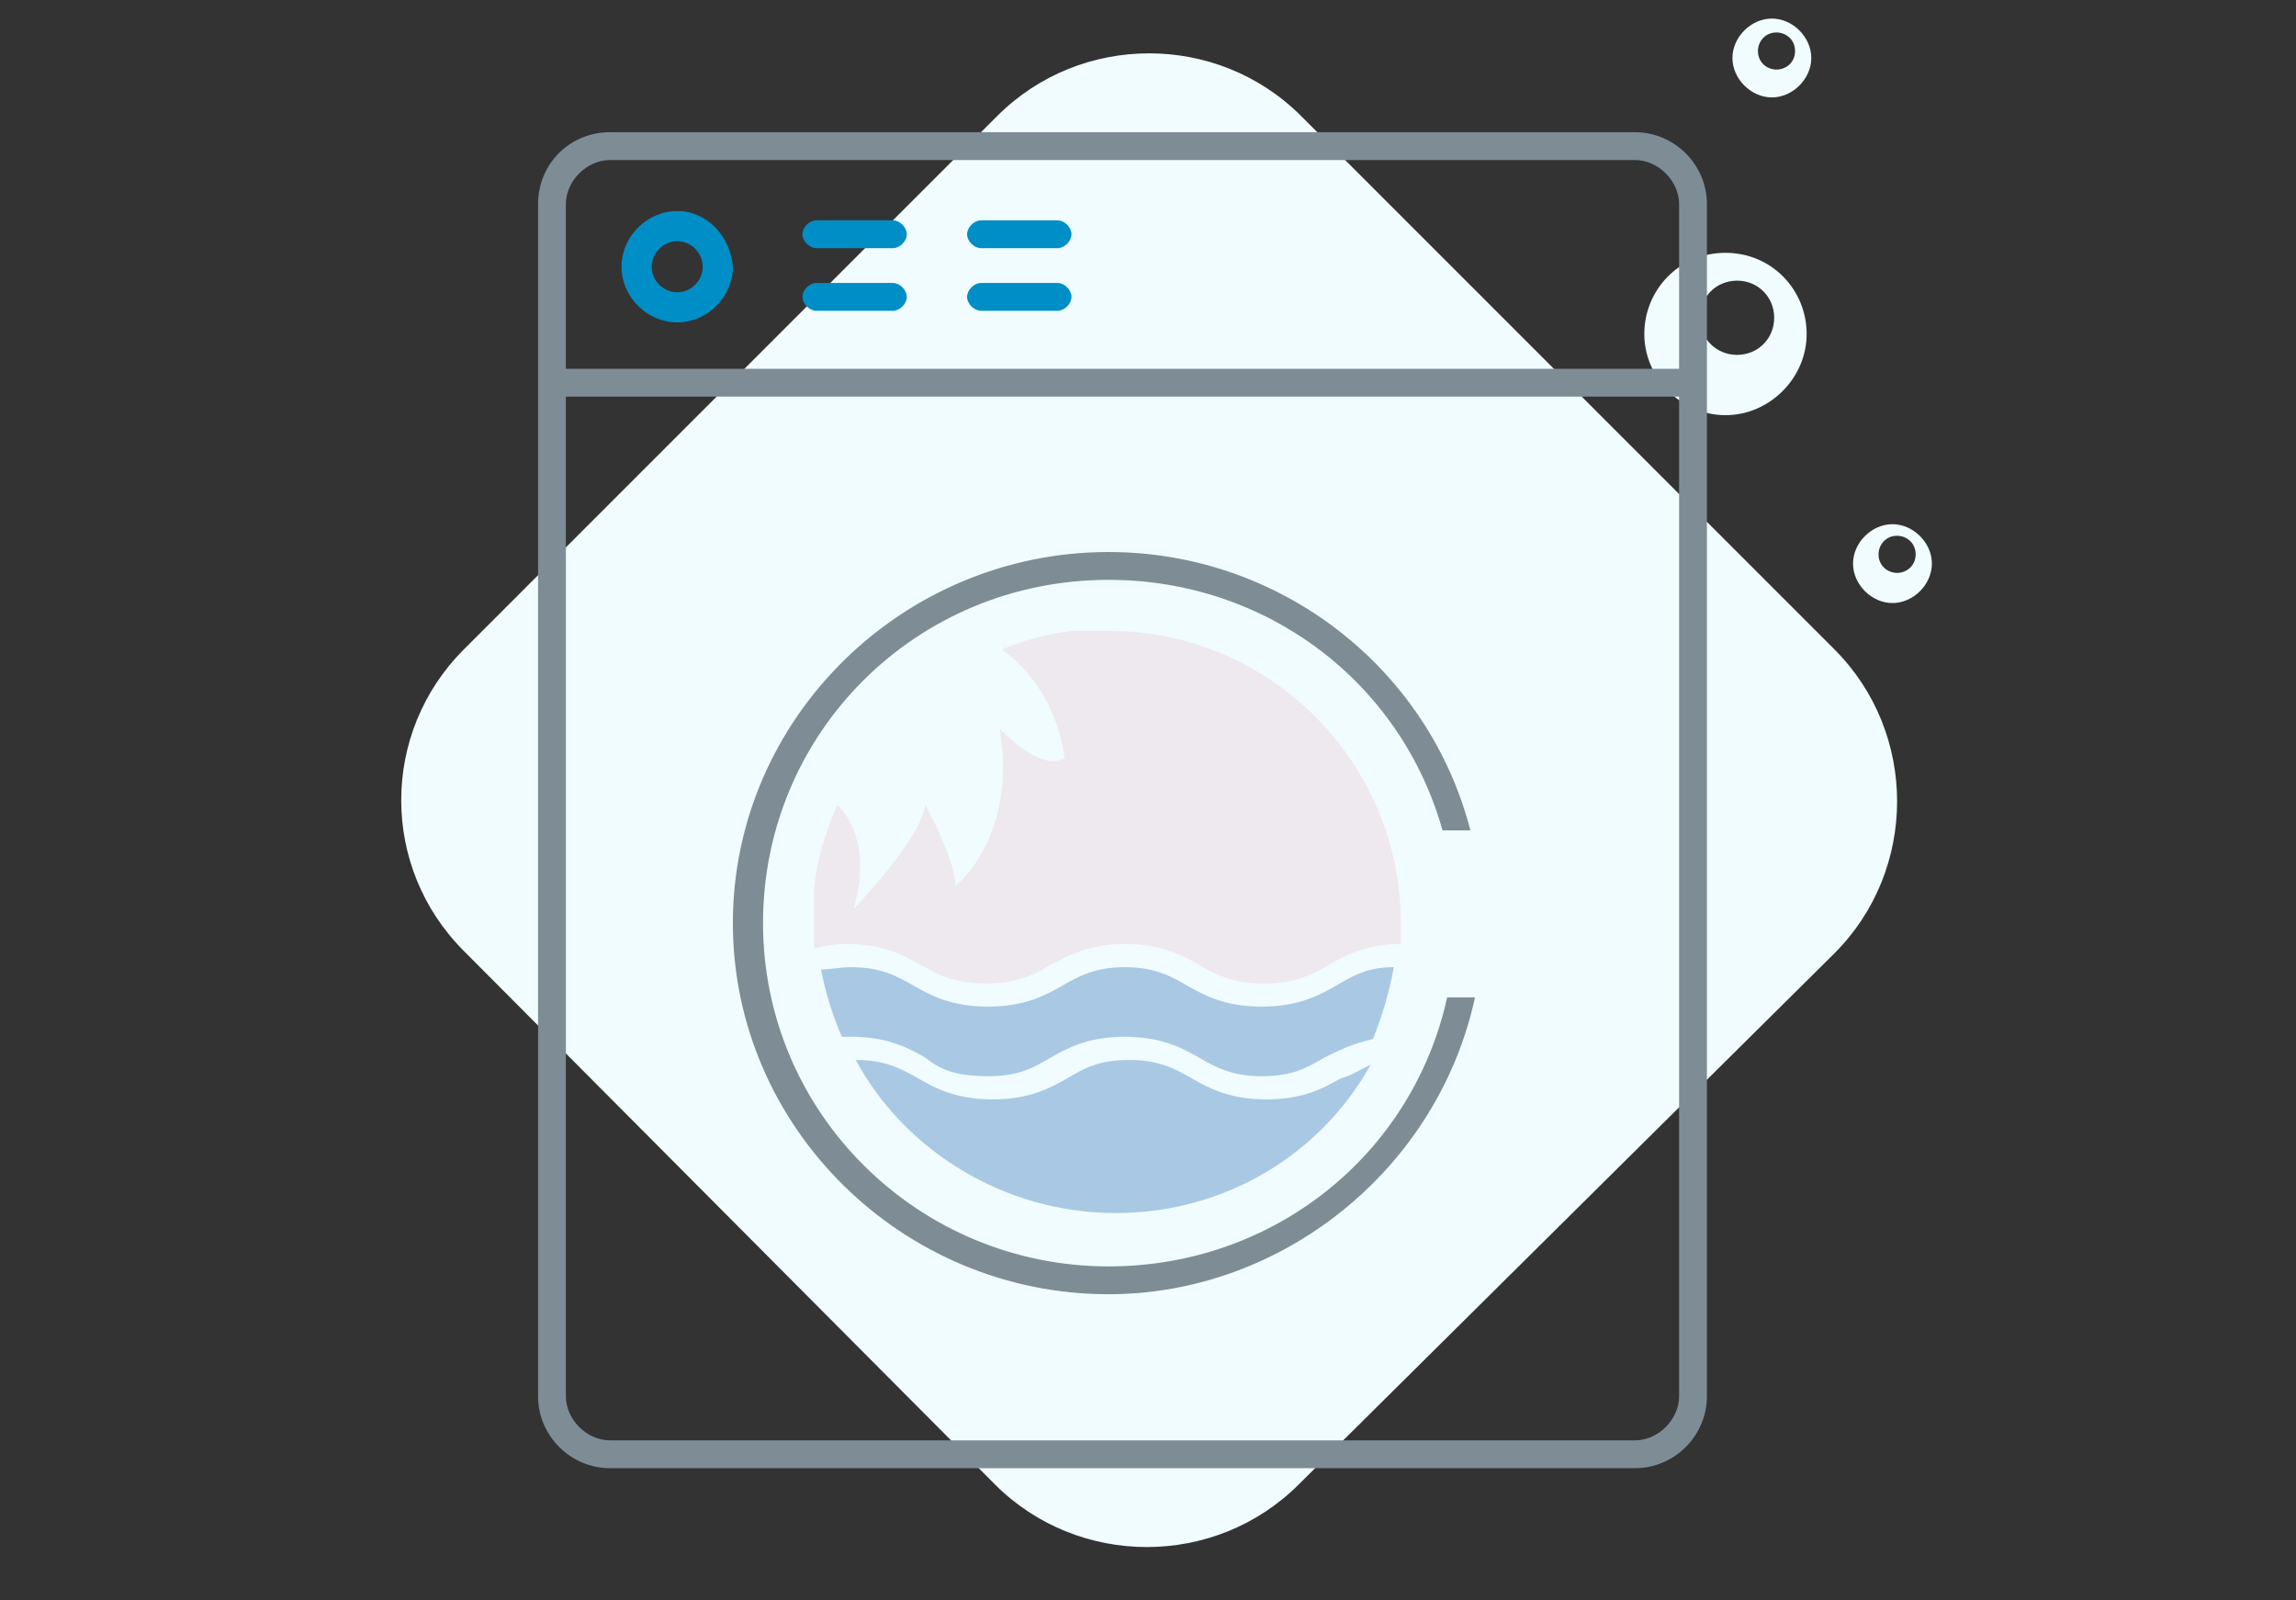 <?xml version="1.0" encoding="utf-8"?>
<!-- Generator: Adobe Illustrator 25.1.0, SVG Export Plug-In . SVG Version: 6.00 Build 0)  -->
<svg version="1.1" id="Layer_1" xmlns="http://www.w3.org/2000/svg" xmlns:xlink="http://www.w3.org/1999/xlink" x="0px" y="0px"
	 viewBox="0 0 99 69" style="enable-background:new 0 0 99 69;" xml:space="preserve">
<rect x="0" y="0" width="99" height="69" fill="#333333" stroke="none"/>
<style type="text/css">
	.st0{fill:#F0FCFF;}
	.st1{fill:#7E8C96;}
	.st2{fill:#008EC6;}
	.st3{opacity:0.3;}
	.st4{fill:#034EA1;}
	.st5{opacity:8.000000e-02;fill:#DB0032;enable-background:new    ;}
</style>
<path class="st0" d="M20,28L43,5c3.6-3.6,9.5-3.6,13.1,0l23,23c3.6,3.6,3.6,9.5,0,13.1L56,64c-3.6,3.6-9.5,3.6-13.1,0L20,41
	C16.4,37.4,16.4,31.6,20,28z"/>
<path class="st0" d="M74.4,10.9c-2,0-3.5,1.6-3.5,3.5s1.6,3.5,3.5,3.5s3.5-1.6,3.5-3.5S76.4,10.9,74.4,10.9L74.4,10.9z M74.9,15.3
	c-0.9,0-1.6-0.7-1.6-1.6s0.7-1.6,1.6-1.6s1.6,0.7,1.6,1.6l0,0C76.5,14.6,75.8,15.3,74.9,15.3z"/>
<path class="st0" d="M81.6,22.6c-0.9,0-1.7,0.8-1.7,1.7c0,0.9,0.8,1.7,1.7,1.7s1.7-0.8,1.7-1.7C83.3,23.4,82.5,22.6,81.6,22.6
	L81.6,22.6z M81.8,24.7c-0.4,0-0.8-0.3-0.8-0.8l0,0c0-0.4,0.3-0.8,0.8-0.8c0.4,0,0.8,0.3,0.8,0.8S82.2,24.7,81.8,24.7z"/>
<path class="st0" d="M76.4,0.8c-0.9,0-1.7,0.8-1.7,1.7s0.8,1.7,1.7,1.7s1.7-0.8,1.7-1.7S77.3,0.8,76.4,0.8L76.4,0.8z M76.6,3
	c-0.4,0-0.8-0.3-0.8-0.8c0-0.4,0.3-0.8,0.8-0.8c0.4,0,0.8,0.3,0.8,0.8S77,3,76.6,3L76.6,3z"/>
<path class="st1" d="M26.3,63.3c-1.7,0-3.1-1.4-3.1-3.1V8.8c0-0.8,0.3-1.6,0.9-2.2s1.4-0.9,2.2-0.9h44.2c1.7,0,3.1,1.4,3.1,3.1v51.4
	c0,1.7-1.4,3.1-3.1,3.1H26.3z M24.4,60.2c0,1,0.9,1.9,1.9,1.9h44.2c1,0,1.9-0.9,1.9-1.9V17.1h-48C24.4,17.1,24.4,60.2,24.4,60.2z
	 M26.3,6.9c-1,0-1.9,0.9-1.9,1.9v7.1h48V8.8c0-1-0.9-1.9-1.9-1.9H26.3z"/>
<g>
	<path class="st2" d="M29.2,9.1c-1.3,0-2.4,1.1-2.4,2.4s1.1,2.4,2.4,2.4s2.4-1.1,2.4-2.4C31.5,10.2,30.5,9.1,29.2,9.1z M29.2,12.6
		c-0.6,0-1.1-0.5-1.1-1.1s0.5-1.1,1.1-1.1s1.1,0.5,1.1,1.1S29.8,12.6,29.2,12.6z"/>
</g>
<path class="st2" d="M42.3,13.4c-0.3,0-0.6-0.3-0.6-0.6s0.3-0.6,0.6-0.6h3.3c0.3,0,0.6,0.3,0.6,0.6s-0.3,0.6-0.6,0.6H42.3z"/>
<path class="st2" d="M35.2,13.4c-0.3,0-0.6-0.3-0.6-0.6s0.3-0.6,0.6-0.6h3.3c0.3,0,0.6,0.3,0.6,0.6s-0.3,0.6-0.6,0.6H35.2z"/>
<path class="st2" d="M42.3,10.7c-0.3,0-0.6-0.3-0.6-0.6s0.3-0.6,0.6-0.6h3.3c0.3,0,0.6,0.3,0.6,0.6s-0.3,0.6-0.6,0.6H42.3z"/>
<path class="st2" d="M35.2,10.7c-0.3,0-0.6-0.3-0.6-0.6s0.3-0.6,0.6-0.6h3.3c0.3,0,0.6,0.3,0.6,0.6s-0.3,0.6-0.6,0.6H35.2z"/>
<g>
	<path class="st1" d="M47.8,55.8c-8.9,0-16.2-7.2-16.2-16s7.3-16,16.2-16c7.4,0,13.8,5,15.6,12h-1.2C60.4,29.4,54.6,25,47.8,25
		c-8.3,0-14.9,6.6-14.9,14.8s6.7,14.8,14.9,14.8c7.1,0,13.1-4.8,14.6-11.6h1.2C62,50.4,55.3,55.8,47.8,55.8z"/>
</g>
<g>
	<g class="st3">
		<path class="st4" d="M42.6,46.4c1.4,0,2-0.4,2.7-0.8c0.7-0.4,1.6-0.9,3.2-0.9s2.5,0.5,3.2,0.9c0.7,0.4,1.4,0.8,2.7,0.8
			c1.4,0,2-0.4,2.7-0.8c0.6-0.3,1.2-0.6,2.1-0.8c0.4-1,0.7-2,0.9-3.1c-1.2,0-1.8,0.4-2.5,0.8c-0.7,0.4-1.6,0.9-3.2,0.9
			c-1.6,0-2.5-0.5-3.2-0.9c-0.7-0.4-1.4-0.8-2.7-0.8c-1.3,0-2,0.4-2.7,0.8c-0.7,0.4-1.6,0.9-3.2,0.9s-2.5-0.5-3.2-0.9
			c-0.7-0.4-1.4-0.8-2.7-0.8c-0.5,0-0.9,0.1-1.3,0.1c0.2,1,0.5,2,0.9,2.9c0.1,0,0.3,0,0.4,0c1.6,0,2.5,0.5,3.2,0.9
			C40.5,46.1,41.2,46.4,42.6,46.4"/>
		<path class="st4" d="M57.8,46.5c-0.7,0.4-1.6,0.9-3.2,0.9s-2.5-0.5-3.2-0.9c-0.7-0.4-1.4-0.8-2.7-0.8c-1.4,0-2,0.4-2.7,0.8
			c-0.7,0.4-1.6,0.9-3.2,0.9s-2.5-0.5-3.2-0.9s-1.4-0.8-2.7-0.8c2.1,3.9,6.4,6.6,11.2,6.6c4.8,0,8.9-2.6,11-6.4
			C58.5,46.2,58.2,46.4,57.8,46.5"/>
	</g>
	<path class="st5" d="M36.5,40.7c1.6,0,2.5,0.5,3.2,0.9c0.7,0.4,1.4,0.8,2.8,0.8c1.4,0,2.1-0.4,2.8-0.8c0.8-0.4,1.6-0.9,3.2-0.9
		c1.6,0,2.5,0.5,3.2,0.9c0.7,0.4,1.4,0.8,2.8,0.8s2.1-0.4,2.8-0.8c0.7-0.4,1.6-0.9,3.1-0.9c0-0.3,0-0.6,0-0.9
		c0-6.9-5.6-12.6-12.6-12.6c-0.1,0-0.2,0-0.3,0h-0.1c-0.1,0-0.1,0-0.2,0c-0.1,0-0.1,0-0.2,0h-0.1c-0.1,0-0.2,0-0.2,0s0,0-0.1,0
		c-0.1,0-0.2,0-0.3,0l0,0c-1.1,0.1-2.1,0.4-3.1,0.8c2.5,1.8,2.7,4.7,2.7,4.7c-1.1,0.6-2.8-1.3-2.8-1.3c0.8,4.7-1.9,6.8-1.9,6.8
		c0-1.1-1.3-3.5-1.3-3.5c-0.2,1.5-3.1,4.5-3.1,4.5c0.9-3.1-0.6-4.4-0.7-4.5c-0.5,1.2-0.9,2.4-1,3.7l0,0c0,0.1,0,0.2,0,0.3
		c0,0,0,0,0,0.1s0,0.2,0,0.3c0,0,0,0,0,0.1s0,0.2,0,0.3v0.1c0,0.1,0,0.2,0,0.3l0,0c0,0.4,0,0.7,0,1C35.5,40.8,35.9,40.7,36.5,40.7"
		/>
</g>
</svg>
